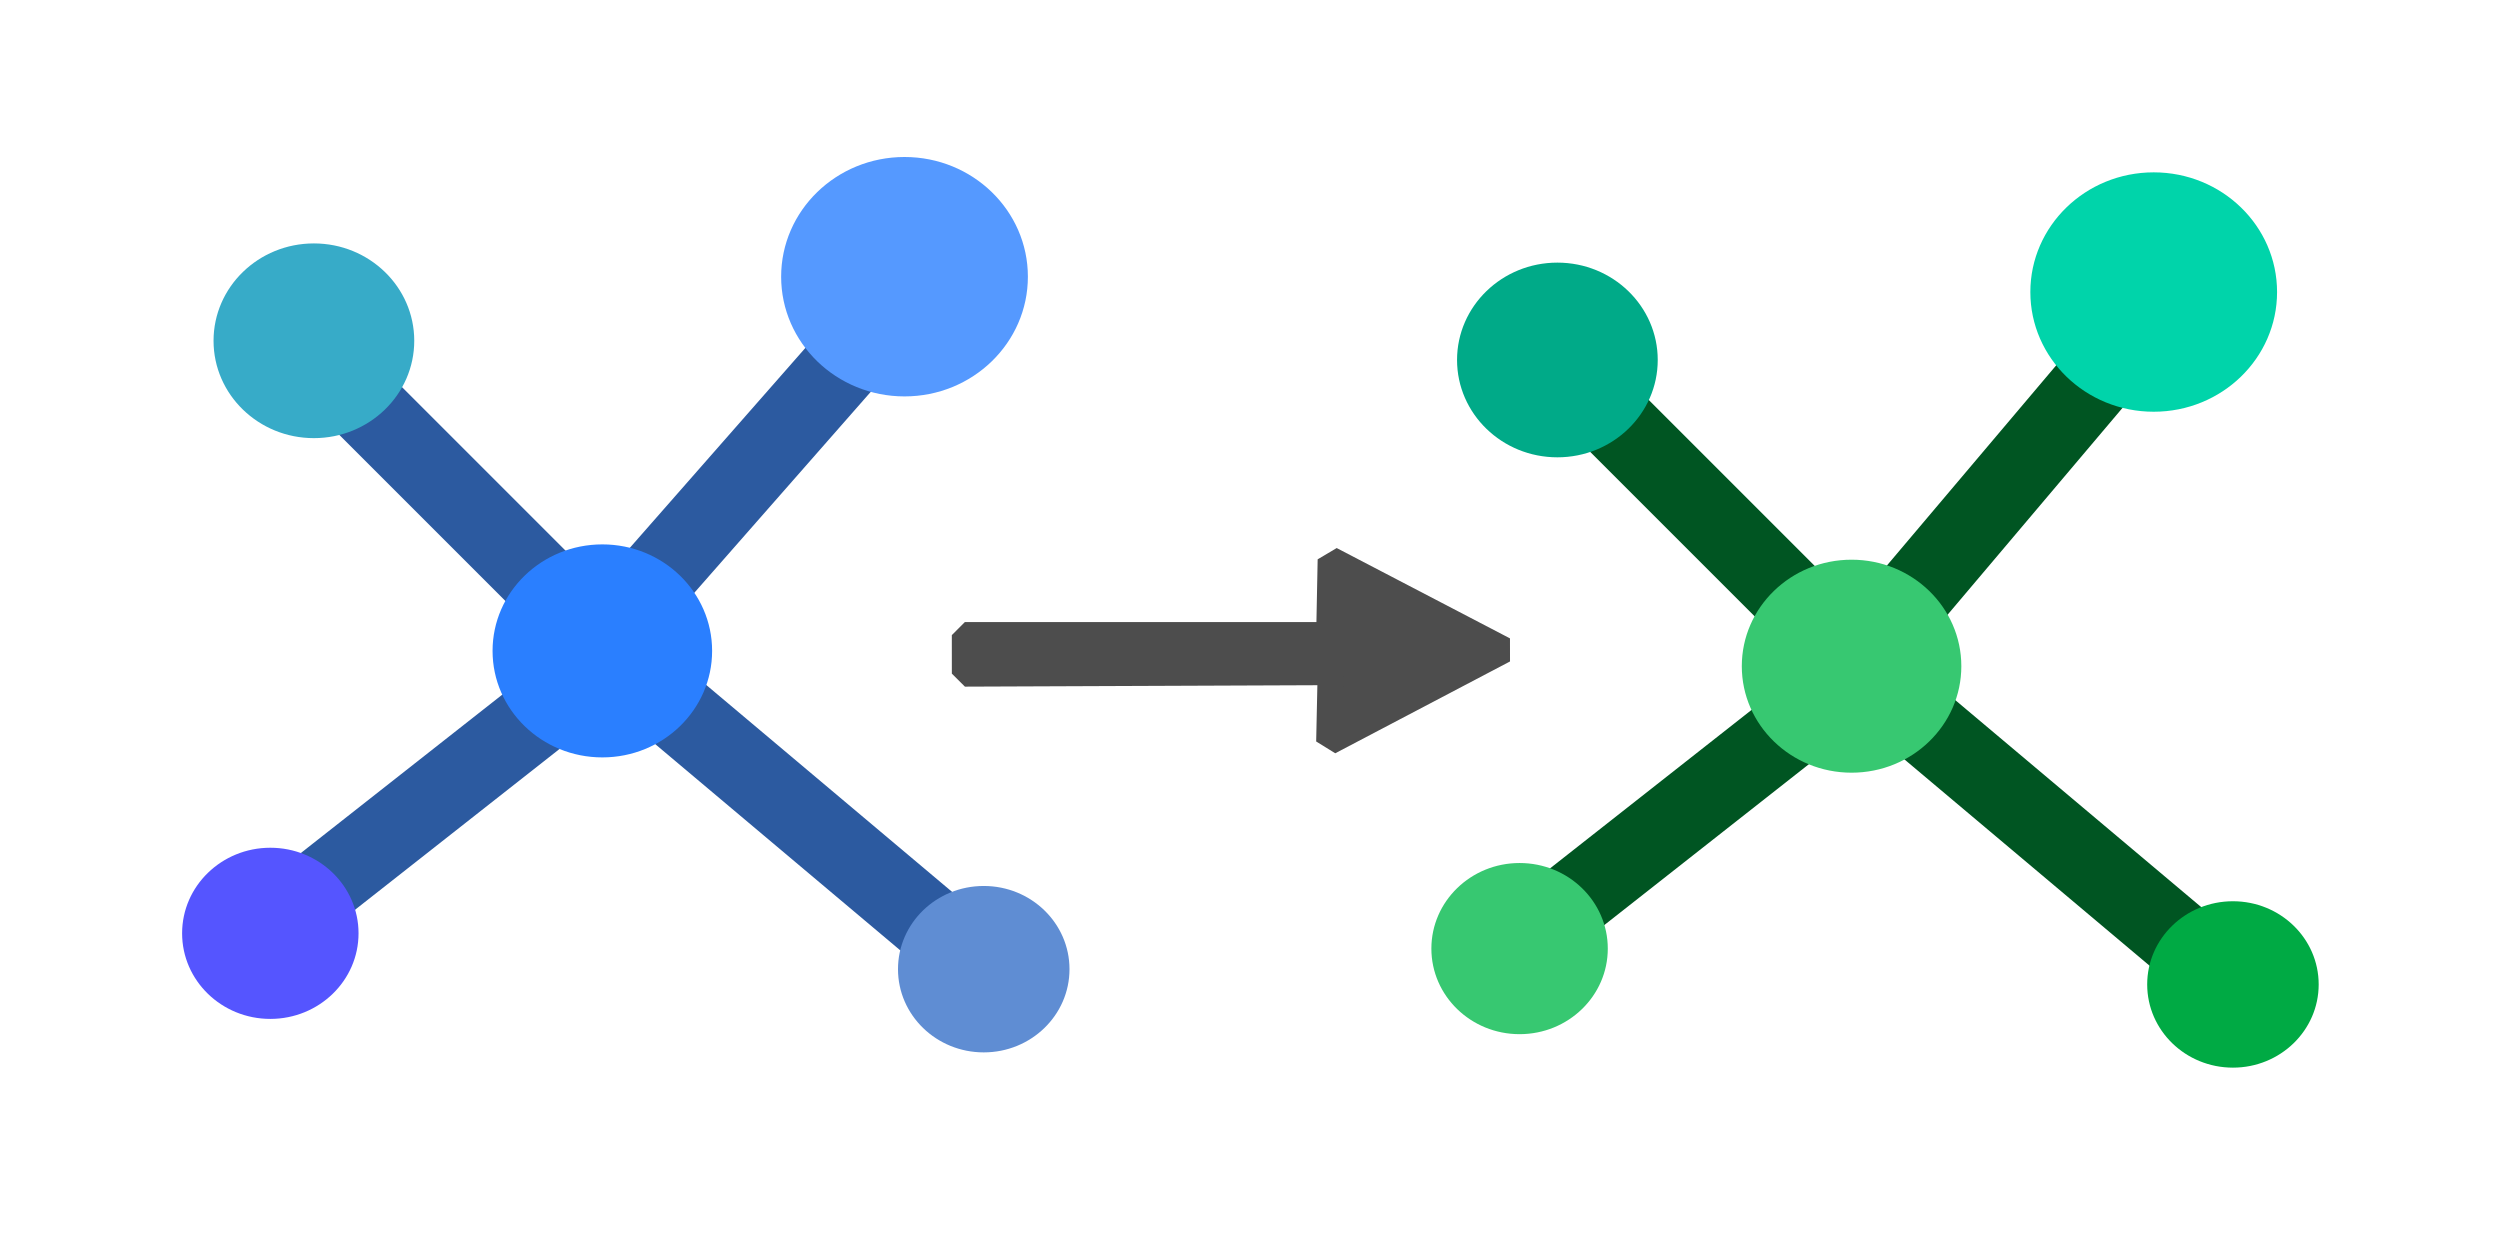 <?xml version="1.0" encoding="UTF-8" standalone="no"?>
<svg
   width="96"
   height="48"
   viewBox="0 0 96 48"
   id="svg2"
   version="1.1"
   sodipodi:docname="opf2pf.png"
   xmlns:inkscape="http://www.inkscape.org/namespaces/inkscape"
   xmlns:sodipodi="http://sodipodi.sourceforge.net/DTD/sodipodi-0.dtd"
   xmlns="http://www.w3.org/2000/svg"
   xmlns:svg="http://www.w3.org/2000/svg"
   xmlns:rdf="http://www.w3.org/1999/02/22-rdf-syntax-ns#"
   xmlns:cc="http://creativecommons.org/ns#"
   xmlns:dc="http://purl.org/dc/elements/1.1/">
  <sodipodi:namedview
     id="namedview35"
     pagecolor="#ffffff"
     bordercolor="#666666"
     borderopacity="1.0"
     inkscape:showpageshadow="2"
     inkscape:pageopacity="0.0"
     inkscape:pagecheckerboard="0"
     inkscape:deskcolor="#d1d1d1" />
  <defs
     id="defs10">
    <marker
       orient="auto"
       refY="0"
       refX="0"
       id="Arrow1Lstart"
       style="overflow:visible">
      <path
         id="path4598"
         d="M 0,0 5,-5 -12.5,0 5,5 Z"
         style="fill-rule:evenodd;stroke:#000000;stroke-width:1pt"
         transform="matrix(0.8,0,0,0.8,10,0)" />
    </marker>
  </defs>
  <g
     id="g4150">
    <g
       id="g4544">
      <path
         id="path4530"
         d="M -2,0 H 46 V 48 H -2 Z"
         style="fill:none" />
      <g
         id="g901"
         transform="matrix(1.074,0,0,1.074,71.796,29.168)">
        <path
           id="path4171"
           d="m -55.571,4.707 10.731,-8.438"
           style="fill:#e6e6e6;fill-rule:evenodd;stroke:#2c5aa0;stroke-width:2.793;stroke-linecap:butt;stroke-linejoin:miter;stroke-miterlimit:4;stroke-dasharray:none;stroke-opacity:1" />
        <path
           id="path4173"
           d="m -56.107,-14.973 9.358,9.358"
           style="fill:#e6e6e6;fill-rule:evenodd;stroke:#2c5aa0;stroke-width:2.793;stroke-linecap:butt;stroke-linejoin:miter;stroke-miterlimit:4;stroke-dasharray:none;stroke-opacity:1" />
        <path
           id="path4175"
           d="m -33.733,-17.524 -9.598,10.932"
           style="fill:#e6e6e6;fill-rule:evenodd;stroke:#2c5aa0;stroke-width:2.793;stroke-linecap:butt;stroke-linejoin:miter;stroke-miterlimit:4;stroke-dasharray:none;stroke-opacity:1" />
        <path
           id="path4177"
           d="m -44.645,-3.407 12.753,10.733"
           style="fill:#e6e6e6;fill-rule:evenodd;stroke:#2c5aa0;stroke-width:2.793;stroke-linecap:butt;stroke-linejoin:miter;stroke-miterlimit:4;stroke-dasharray:none;stroke-opacity:1" />
        <ellipse
           ry="3.06"
           rx="3.154"
           cy="6.212"
           cx="-57.184"
           id="path4136-6-3"
           style="opacity:1;fill:#5555ff;fill-opacity:1;fill-rule:evenodd;stroke:none;stroke-width:2.782;stroke-linejoin:round;stroke-miterlimit:4;stroke-dasharray:none;stroke-opacity:1" />
        <ellipse
           ry="2.975"
           rx="3.066"
           cy="7.494"
           cx="-31.676"
           id="path4136-1"
           style="opacity:1;fill:#5f8dd3;fill-opacity:1;fill-rule:evenodd;stroke:none;stroke-width:3.319;stroke-linejoin:round;stroke-miterlimit:4;stroke-dasharray:none;stroke-opacity:1" />
        <ellipse
           ry="4.28"
           rx="4.411"
           cy="-17.265"
           cx="-34.509"
           id="path4136-6"
           style="opacity:1;fill:#5599ff;fill-opacity:1;fill-rule:evenodd;stroke:none;stroke-width:3.891;stroke-linejoin:round;stroke-miterlimit:4;stroke-dasharray:none;stroke-opacity:1" />
        <ellipse
           ry="3.481"
           rx="3.588"
           cy="-14.974"
           cx="-55.626"
           id="path4136"
           style="opacity:1;fill:#37abc8;fill-opacity:1;fill-rule:evenodd;stroke:none;stroke-width:3.489;stroke-linejoin:round;stroke-miterlimit:4;stroke-dasharray:none;stroke-opacity:1" />
        <ellipse
           ry="3.808"
           rx="3.925"
           cy="-3.886"
           cx="-45.313"
           id="path4136-0"
           style="opacity:1;fill:#2a7fff;fill-opacity:1;fill-rule:evenodd;stroke:none;stroke-width:3.314;stroke-linejoin:round;stroke-miterlimit:4;stroke-dasharray:none;stroke-opacity:1" />
        <g
           id="g4544-3"
           transform="matrix(0.931,0,0,0.931,-22.325,-27.16)">
          <path
             id="path4530-6"
             d="M 0,0 H 48 V 48 H 0 Z"
             style="fill:none" />
          <g
             id="g901-7"
             transform="matrix(1.074,0,0,1.074,69.95,29.76)">
            <path
               id="path4171-5"
               d="m -53.708,4.707 10.731,-8.438"
               style="fill:#e6e6e6;fill-rule:evenodd;stroke:#005522;stroke-width:2.793;stroke-linecap:butt;stroke-linejoin:miter;stroke-miterlimit:4;stroke-dasharray:none;stroke-opacity:1" />
            <path
               id="path4173-3"
               d="m -54.245,-14.973 9.358,9.358"
               style="fill:#e6e6e6;fill-rule:evenodd;stroke:#005522;stroke-width:2.793;stroke-linecap:butt;stroke-linejoin:miter;stroke-miterlimit:4;stroke-dasharray:none;stroke-opacity:1" />
            <path
               id="path4175-5"
               d="m -31.87,-17.524 -9.925,11.737"
               style="fill:#e6e6e6;fill-rule:evenodd;stroke:#005522;stroke-width:2.793;stroke-linecap:butt;stroke-linejoin:miter;stroke-miterlimit:4;stroke-dasharray:none;stroke-opacity:1" />
            <path
               id="path4177-6"
               d="m -42.783,-3.407 12.753,10.733"
               style="fill:#e6e6e6;fill-rule:evenodd;stroke:#005522;stroke-width:2.793;stroke-linecap:butt;stroke-linejoin:miter;stroke-miterlimit:4;stroke-dasharray:none;stroke-opacity:1" />
            <ellipse
               ry="3.06"
               rx="3.154"
               cy="6.212"
               cx="-55.322"
               id="path4136-6-3-2"
               style="opacity:1;fill:#37c871;fill-opacity:1;fill-rule:evenodd;stroke:none;stroke-width:2.782;stroke-linejoin:round;stroke-miterlimit:4;stroke-dasharray:none;stroke-opacity:1" />
            <ellipse
               ry="2.975"
               rx="3.066"
               cy="7.494"
               cx="-29.814"
               id="path4136-1-9"
               style="opacity:1;fill:#00aa44;fill-opacity:1;fill-rule:evenodd;stroke:none;stroke-width:3.319;stroke-linejoin:round;stroke-miterlimit:4;stroke-dasharray:none;stroke-opacity:1" />
            <ellipse
               ry="4.28"
               rx="4.411"
               cy="-17.265"
               cx="-32.647"
               id="path4136-6-1"
               style="opacity:1;fill:#00d4aa;fill-opacity:1;fill-rule:evenodd;stroke:none;stroke-width:3.891;stroke-linejoin:round;stroke-miterlimit:4;stroke-dasharray:none;stroke-opacity:1" />
            <ellipse
               ry="3.481"
               rx="3.588"
               cy="-14.836"
               cx="-53.97"
               id="path4136-2"
               style="opacity:1;fill:#00aa88;fill-opacity:1;fill-rule:evenodd;stroke:none;stroke-width:3.489;stroke-linejoin:round;stroke-miterlimit:4;stroke-dasharray:none;stroke-opacity:1" />
            <ellipse
               ry="3.808"
               rx="3.925"
               cy="-3.886"
               cx="-43.451"
               id="path4136-0-7"
               style="opacity:1;fill:#37c871;fill-opacity:1;fill-rule:evenodd;stroke:none;stroke-width:3.314;stroke-linejoin:round;stroke-miterlimit:4;stroke-dasharray:none;stroke-opacity:1" />
          </g>
        </g>
        <g
           transform="matrix(0.931,0,0,0.931,-19.526,-51.265)"
           id="g4144-0" />
      </g>
      <path
         style="fill:#4d4d4d;stroke:#4d4d4d;stroke-width:1px;stroke-linecap:round;stroke-linejoin:bevel;stroke-opacity:1"
         d="m 37.05,24.388 h 13.991 l 0.057,-2.9 6.654,3.469 -6.711,3.526 0.057,-2.673 -14.047,0.057 z"
         id="path878" />
    </g>
    <g
       transform="translate(1.007,-25.887)"
       id="g4144" />
  </g>
</svg>
